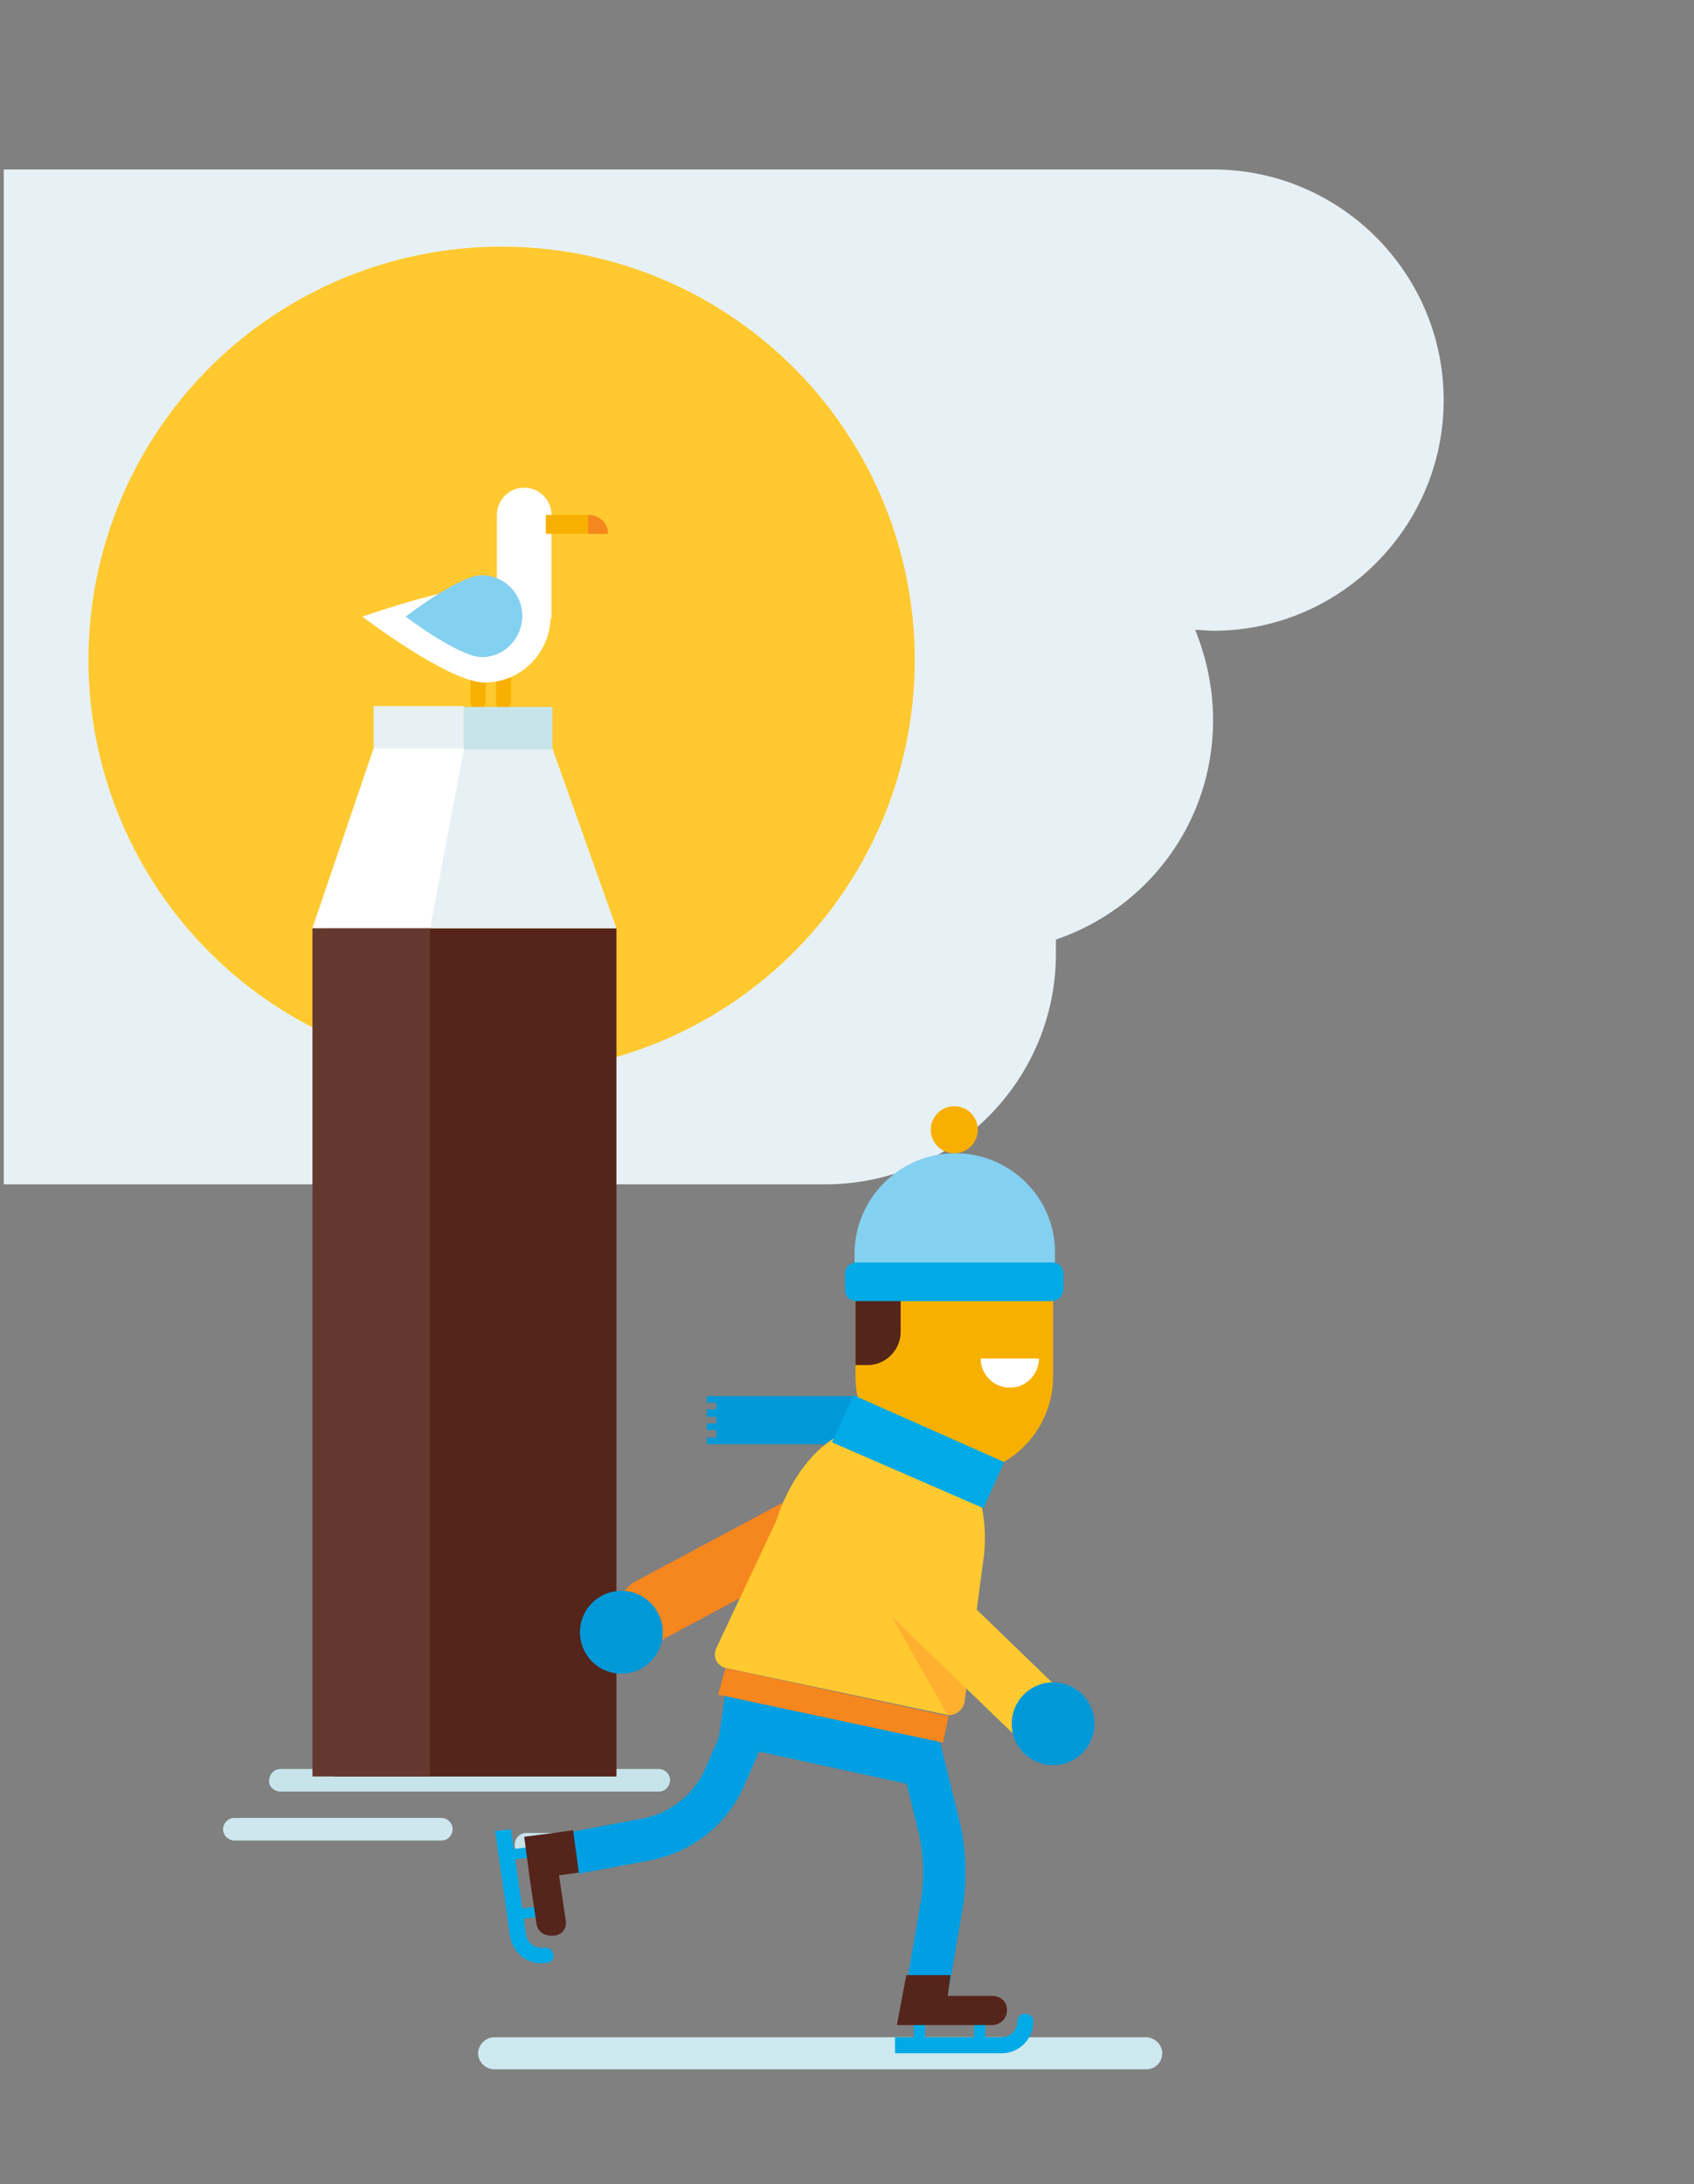 <svg id="LINKS" xmlns="http://www.w3.org/2000/svg" width="180" height="232"><rect width="100%" height="100%" fill="#808080" stroke="none"/><style>.st0{fill:#c7e4eb}.st1{fill:#cee7ee}.st2{fill:#e7f1f5}.st3{fill:#ffc92f}.st4{fill:#fff}.st5{fill:#f8b000}.st6{fill:#84d0f0}.st7{fill:#f6861e}.st8{fill:#55241a}.st9{fill:#65382f}.st10{fill:#cde9ef}.st11{fill:#0099d8}.st12{fill:#ffb02f}.st13{fill:#009fe3}.st14{fill:none;stroke:#009fe3;stroke-width:4.511;stroke-miterlimit:10}.st15{fill:#00aae6}</style><path class="st0" d="M29.8 190.3H70c.7 0 1.2-.6 1.2-1.2 0-.7-.6-1.2-1.2-1.2H29.8c-.7 0-1.2.6-1.2 1.2-.1.6.5 1.2 1.2 1.2z"/><path class="st1" d="M24.9 195.5h22c.7 0 1.2-.6 1.2-1.2 0-.7-.6-1.2-1.2-1.2h-22c-.7 0-1.2.6-1.2 1.2 0 .7.6 1.2 1.2 1.2z"/><path class="st0" d="M55.9 197.1h6.7c.7 0 1.2-.6 1.2-1.2 0-.7-.6-1.2-1.2-1.2h-6.7c-.7 0-1.2.6-1.2 1.2-.1.6.5 1.2 1.2 1.2z"/><path class="st2" d="M128.9 18H.4v107.8h87.3c13.5 0 24.5-11 24.5-24.5v-1.5c9.7-3.3 16.7-12.4 16.7-23.3 0-3.4-.7-6.6-1.9-9.6.6 0 1.3.1 1.9.1 13.5 0 24.5-11 24.5-24.5S142.4 18 128.9 18z"/><circle id="XMLID_261_" class="st3" cx="53.3" cy="70.1" r="43.9"/><g id="XMLID_81_"><g id="XMLID_90_"><path class="st4" d="M55.7 51.8c1.6 0 2.9 1.3 2.9 2.9v11h-5.8v-11c0-1.6 1.3-2.9 2.9-2.9z" id="XMLID_95_"/><path class="st5" d="M53.5 75.4c-.4 0-.8-.3-.8-.8V69c0-.4.3-.8.8-.8.4 0 .8.3.8.8v5.6c-.1.5-.4.8-.8.8z" id="XMLID_94_"/><path class="st5" d="M50.8 75.4c-.4 0-.8-.3-.8-.8V69c0-.4.3-.8.8-.8s.8.3.8.8v5.6c-.1.5-.4.8-.8.8z" id="XMLID_93_"/><path class="st4" d="M51.5 62.3c-3.9 0-13 3.2-13 3.2s9.2 7 13 7c3.9 0 7-3.2 7-7 .1-3.9-3.1-3.2-7-3.2z" id="XMLID_92_"/><path class="st6" d="M51.2 61.1c-2.4 0-8.1 4.4-8.1 4.4s5.7 4.3 8.1 4.3c2.4 0 4.3-2 4.3-4.4 0-2.3-1.9-4.3-4.3-4.3z" id="XMLID_91_"/></g><path class="st5" d="M64.6 56.7H58v-2h4.6c1.1 0 2 .9 2 2z" id="XMLID_83_"/><path class="st7" d="M62.5 54.7v2h2.1c0-1.1-.9-2-2-2h-.1z" id="XMLID_82_"/><path id="XMLID_89_" class="st8" d="M35.5 98.6h30v90.1h-30z"/><path id="XMLID_88_" class="st2" d="M58.7 79.5h-19l-6.5 19.1h32.3z"/><path id="XMLID_87_" class="st4" d="M39.7 79.5l-6.5 19.1h12.5l3.6-19.1z"/><path id="XMLID_86_" class="st9" d="M33.2 98.6h12.5v90.1H33.2z"/><path id="XMLID_85_" class="st2" d="M39.7 75h9.6v4.5h-9.6z"/><path id="XMLID_84_" transform="rotate(-180 54.048 77.297)" class="st0" d="M49.4 75h9.4v4.5h-9.4z"/></g><g id="XMLID_5_"><path class="st10" d="M121.8 219.8H52.5c-.9 0-1.7-.8-1.7-1.7 0-.9.8-1.7 1.7-1.7h69.3c.9 0 1.7.8 1.7 1.7 0 .9-.7 1.7-1.7 1.7z"/><path class="st11" d="M75.1 148.3v.7h1v.7h-1v.8h1v.7h-1v.7h1v.8h-1v.7h20.5v-5.1z"/><g id="XMLID_48_"><path id="XMLID_1397_" class="st7" d="M65.7 170.1c-.3.8-.2 1.8.2 2.6.9 1.7 3 2.3 4.6 1.4l30.3-16.2c1.7-.9 2.3-3 1.4-4.6-.9-1.7-3-2.3-4.6-1.4l-30.3 16.2c-.7.5-1.3 1.2-1.6 2z"/></g><g id="XMLID_46_"><ellipse id="XMLID_47_" transform="rotate(-72.542 65.997 173.373)" class="st11" cx="66" cy="173.4" rx="4.4" ry="4.4"/></g><path class="st3" d="M96 151.6c-10.1-2.2-13.5 9.9-13.5 9.9l-6.4 13.6c-.4.9.1 1.9 1.1 2.1l23.2 4.9c1 .2 2-.5 2.1-1.5l2-15c0 .1 2-11.8-8.5-14z"/><path class="st12" d="M94.7 171.6l6 10.6c.9 0 1.7-.6 1.8-1.5l.5-3.9-8.3-5.2z"/><g id="XMLID_26_"><path id="XMLID_2_" class="st3" d="M110.1 185.2c.9 0 1.8-.3 2.5-1 1.3-1.4 1.3-3.5-.1-4.8l-20.9-20.2c-1.4-1.3-3.5-1.3-4.8.1-1.3 1.4-1.3 3.5.1 4.8l20.9 20.2c.6.5 1.4.9 2.3.9z"/></g><g id="XMLID_15_"><circle id="XMLID_18_" class="st11" cx="111.9" cy="183.1" r="4.4"/></g><path class="st13" d="M77.1 179.7l-.8 5.4 20.6 4.5 2.7-5.9z"/><path id="XMLID_14_" class="st5" d="M101.4 156.7c-5.8 0-10.5-4.7-10.5-10.5v-9.6c0-5.8 4.7-10.5 10.5-10.5s10.5 4.7 10.5 10.5v9.6c0 5.8-4.7 10.5-10.5 10.5z"/><path id="XMLID_6_" class="st4" d="M110.4 144.3c0 1.7-1.4 3.1-3.1 3.1s-3.1-1.4-3.1-3.1h6.2z"/><path class="st14" d="M97.6 185.2l2.2 8.9c.6 2.6.7 5.3.3 8l-1.4 8.2"/><path class="st7" d="M77.1 177.2l23.7 5.1-.6 2.8-23.9-5.1z"/><path class="st8" d="M90.9 145h1.3c1.9 0 3.5-1.6 3.5-3.5v-3.7h-4.8v7.2z"/><path class="st6" d="M101.5 122.5c-5.9 0-10.7 4.8-10.7 10.7v1.8h21.3v-1.8c.1-5.9-4.7-10.7-10.6-10.7z"/><path class="st15" d="M111.7 138.2H91c-.7 0-1.2-.5-1.2-1.2v-1.7c0-.7.5-1.2 1.2-1.2h20.8c.7 0 1.2.5 1.2 1.2v1.7c-.1.7-.6 1.2-1.3 1.2z"/><circle class="st5" cx="101.4" cy="120" r="2.5"/><path class="st15" d="M104.5 160.2l-16.1-7 2.3-5 16 7.1z"/><path class="st14" d="M79 184.2l-2 4.6c-1.5 3.4-4.6 5.9-8.4 6.6l-7.5 1.4"/><path class="st15" d="M108.9 213.9c-.5 0-.8.4-.8.8 0 .9-.7 1.7-1.7 1.7H95.1v1.7h11.3c1.9 0 3.4-1.5 3.4-3.4 0-.5-.4-.8-.9-.8z"/><path class="st15" d="M97.7 217.8c-.3 0-.6-.3-.6-.6v-2.3c0-.3.3-.6.6-.6s.6.3.6.6v2.3c0 .3-.3.6-.6.6zm6.4 0c-.3 0-.6-.3-.6-.6v-2.3c0-.3.3-.6.6-.6s.6.3.6.6v2.3c0 .3-.3.6-.6.6z"/><path class="st8" d="M105.4 212h-4.7l.3-2.2h-4.7l-1 5.3h10.1c.9 0 1.6-.7 1.6-1.6s-.7-1.5-1.6-1.5z"/><path class="st15" d="M58.8 207.6c-.1-.5-.5-.8-1-.7-.9.1-1.8-.5-1.9-1.4l-1.6-11.2-1.7.2.1.6 1.5 10.6c.3 1.8 2 3.1 3.8 2.8.6 0 .9-.4.8-.9z"/><path class="st15" d="M53.4 197.1c0-.3.2-.6.5-.6l2.3-.3c.3 0 .6.2.6.5s-.2.6-.5.6l-2.3.3c-.3 0-.6-.2-.6-.5zm.9 6.3c0-.3.2-.6.5-.6l2.3-.3c.3 0 .6.2.6.5s-.2.6-.5.6l-2.3.3c-.3 0-.6-.2-.6-.5z"/><path class="st8" d="M60.1 203.9l-.7-4.7 2.1-.3-.6-4.5-2.1.3-3.1.4.6 4.5.7 4.7c.1.9.9 1.4 1.8 1.3.9 0 1.5-.8 1.3-1.7z"/></g></svg>